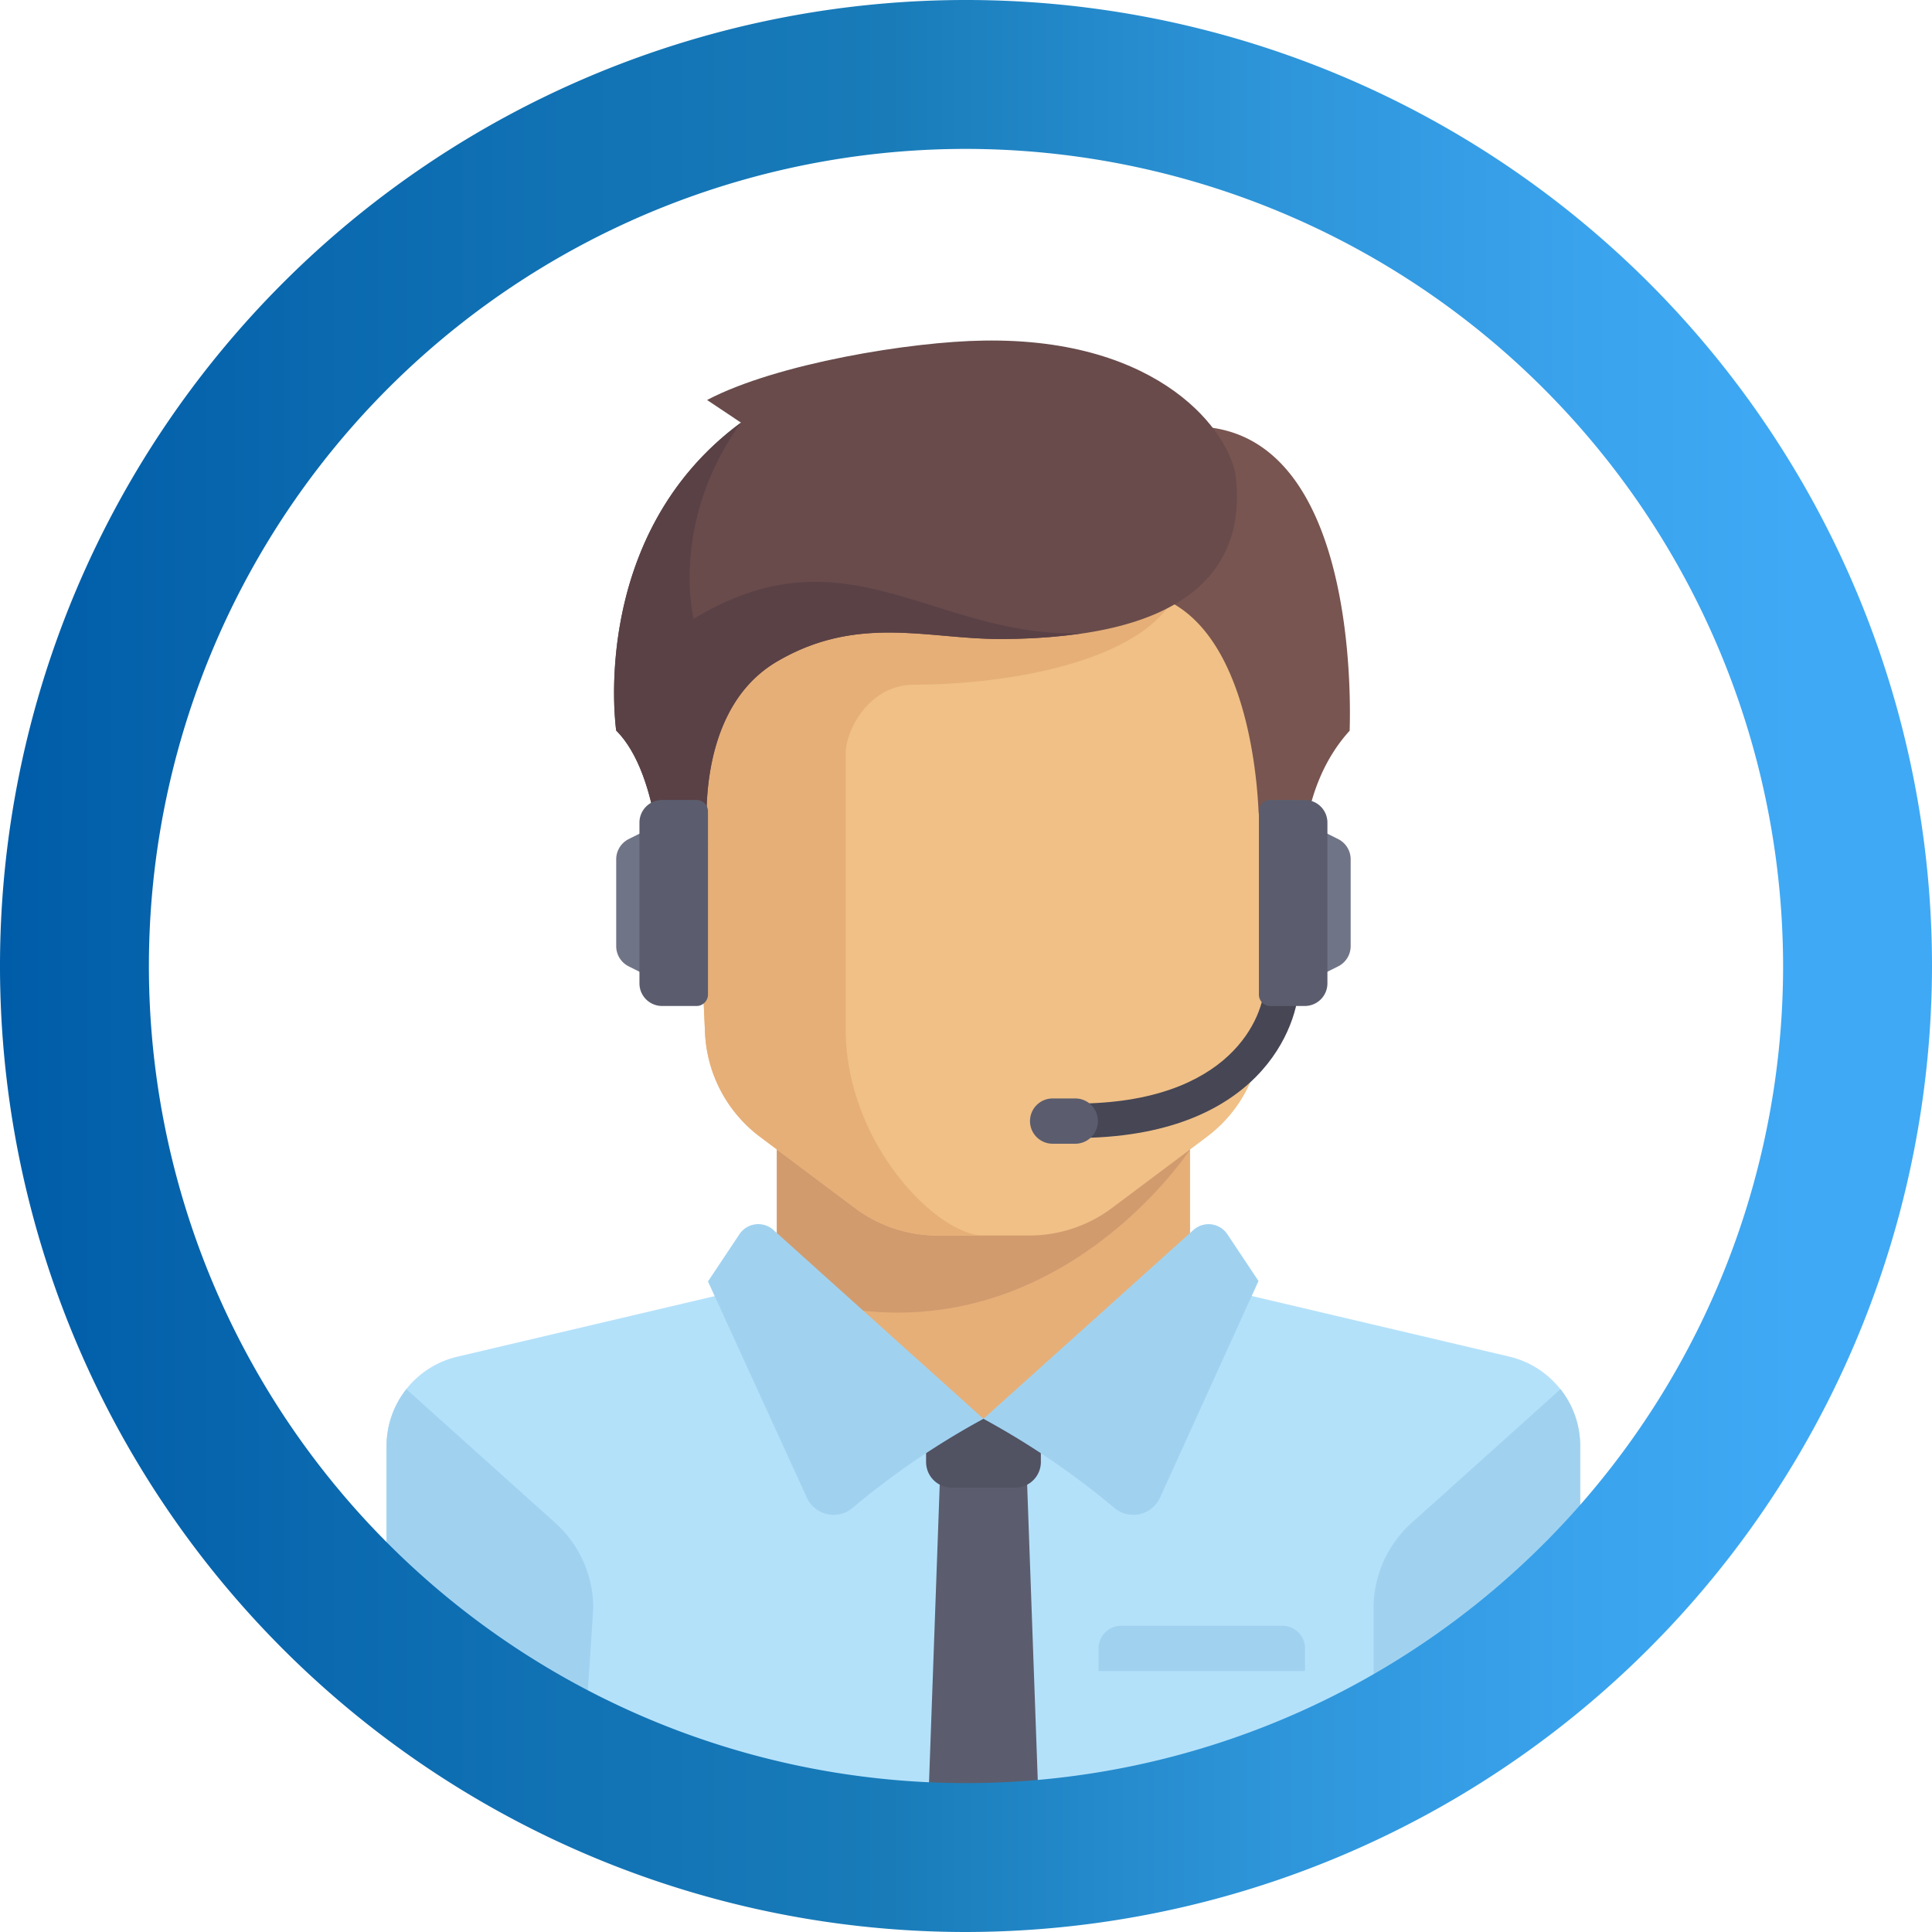 <svg id="Capa_1" data-name="Capa 1" xmlns="http://www.w3.org/2000/svg" xmlns:xlink="http://www.w3.org/1999/xlink" viewBox="0 0 256 256"><defs><style>.cls-1{fill:#707487;}.cls-2{fill:#e6af78;}.cls-3{fill:#b4e1fa;}.cls-4{fill:#d29b6e;}.cls-5{fill:#f0c087;}.cls-6{fill:#a0d2f0;}.cls-7{fill:#5b5d6e;}.cls-8{fill:#515262;}.cls-9{fill:#785550;}.cls-10{fill:#694b4b;}.cls-11{fill:#5a4146;}.cls-12{fill:#464655;}.cls-13{fill:url(#Degradado_sin_nombre_88);}</style><linearGradient id="Degradado_sin_nombre_88" y1="128" x2="256" y2="128" gradientUnits="userSpaceOnUse"><stop offset="0" stop-color="#005ca8"/><stop offset="0.23" stop-color="#0e6eb2"/><stop offset="0.46" stop-color="#197cb9"/><stop offset="0.64" stop-color="#2c93d7"/><stop offset="0.82" stop-color="#3aa3ed"/><stop offset="0.93" stop-color="#3fa9f5"/></linearGradient></defs><title>ICONO</title><path class="cls-1" d="M87.73,130.26l-4.4-2.2a3,3,0,0,1-1.68-2.72V113.89a3,3,0,0,1,1.68-2.72l4.4-2.2Z"/><polygon class="cls-2" points="157.69 169.8 157.69 148.51 102.94 148.51 102.94 169.8 130.31 194.13 157.69 169.8"/><path class="cls-3" d="M200,179.76l-37.64-8.86a6,6,0,0,1-1.58-.64L130.31,188,101,169.41a6.06,6.06,0,0,1-2.77,1.5l-37.64,8.86a12.17,12.17,0,0,0-9.38,11.84v23.82a6.08,6.08,0,0,0,6.08,6.08l42.05,20.24c16.74,6.15,46.38,5.46,63.26-.29l40.69-19.94a6.08,6.08,0,0,0,6.08-6.08V191.6A12.17,12.17,0,0,0,200,179.76Z"/><path class="cls-4" d="M102.94,148.51V171c34.48,12.42,54.75-18.67,54.75-18.67v-3.79H102.94Z"/><path class="cls-5" d="M90.77,78.55l2.65,58.31a18.25,18.25,0,0,0,7.28,13.77l12.58,9.43a18.25,18.25,0,0,0,10.95,3.65h12.17a18.25,18.25,0,0,0,10.95-3.65l12.58-9.43a18.25,18.25,0,0,0,7.28-13.77l2.65-58.31Z"/><path class="cls-2" d="M121.19,90.72c12.17,0,30.42-3,34.74-12.17H90.77l2.65,58.31a18.25,18.25,0,0,0,7.28,13.77l12.58,9.43a18.25,18.25,0,0,0,10.95,3.65h6.08c-6.08,0-18.25-12.17-18.25-27.37V99.84C112.06,96.8,115.1,90.72,121.19,90.72Z"/><path class="cls-6" d="M73.56,201.77l-19.71-17.7a12.15,12.15,0,0,0-2.62,7.54v23.82a6.08,6.08,0,0,0,6.08,6.08l20,11.41,1.31-19.84A15.21,15.21,0,0,0,73.56,201.77Z"/><path class="cls-6" d="M187.06,201.77l19.71-17.7a12.15,12.15,0,0,1,2.62,7.54v23.82a6.08,6.08,0,0,1-6.08,6.08L182,233.8V213.08A15.21,15.21,0,0,1,187.06,201.77Z"/><polygon class="cls-7" points="137.91 247.04 130.56 247.04 122.71 247.04 124.61 194.13 136.01 194.13 137.91 247.04"/><path class="cls-8" d="M137.92,188H122.71v5.72a3.4,3.4,0,0,0,3.4,3.4h8.41a3.4,3.4,0,0,0,3.4-3.4V188Z"/><path class="cls-6" d="M102.51,163l27.8,25a104.91,104.91,0,0,0-17.39,11.85,3.9,3.9,0,0,1-6-1.37L93.81,169.8l4.13-6.2A3,3,0,0,1,102.51,163Z"/><path class="cls-6" d="M158.11,163l-27.8,25a104.91,104.91,0,0,1,17.39,11.85,3.9,3.9,0,0,0,6-1.37l13.06-28.74-4.13-6.2A3,3,0,0,0,158.11,163Z"/><path class="cls-9" d="M148.75,58.4l2.85,20.15c13,2.6,14.89,23,15.16,28.86a6,6,0,0,0,1,3l5,7.7s-1.7-12.74,6.08-21.29C178.78,96.8,181.45,46.23,148.75,58.4Z"/><path class="cls-10" d="M93.69,53,98.18,56C77.84,71,81.65,96.8,81.65,96.8c6.08,6.08,6.08,21.29,6.08,21.29L93.81,112s-2.35-17.57,9.12-24.33c10.65-6.27,20-3,29.47-3,25.47,0,32.6-9.6,31.37-21.29-.64-6-9.89-18.65-33.46-18.25C120.8,45.26,102.94,48.14,93.69,53Z"/><path class="cls-11" d="M91.91,82S88.68,69.24,98.18,56C77.84,71,81.65,96.8,81.65,96.8c6.08,6.08,6.08,21.29,6.08,21.29L93.81,112s-2.35-17.57,9.12-24.33c10.65-6.27,20-3,29.47-3a74.73,74.73,0,0,0,11-.75C123.75,84.54,112.19,69.68,91.91,82Z"/><path class="cls-7" d="M92.29,133.3H87.73a3,3,0,0,1-3-3V109a3,3,0,0,1,3-3h4.56a1.52,1.52,0,0,1,1.52,1.52v24.33A1.52,1.52,0,0,1,92.29,133.3Z"/><path class="cls-12" d="M142.48,150.79v-4.56c20.59,0,25.09-11.53,25.09-16h4.56C172.13,136,166.81,150.79,142.48,150.79Z"/><path class="cls-7" d="M142.48,151.55h-3a3,3,0,0,1-3-3h0a3,3,0,0,1,3-3h3a3,3,0,0,1,3,3h0A3,3,0,0,1,142.48,151.55Z"/><path class="cls-1" d="M172.89,130.26l4.4-2.2a3,3,0,0,0,1.68-2.72V113.89a3,3,0,0,0-1.68-2.72l-4.4-2.2Z"/><path class="cls-7" d="M168.33,133.3h4.56a3,3,0,0,0,3-3V109a3,3,0,0,0-3-3h-4.56a1.52,1.52,0,0,0-1.52,1.52v24.33A1.52,1.52,0,0,0,168.33,133.3Z"/><path class="cls-6" d="M169.85,215.42H148.56a3,3,0,0,0-3,3v3h27.37v-3A3,3,0,0,0,169.85,215.42Z"/><path class="cls-13" d="M128,256A128,128,0,1,1,256,128,128.15,128.15,0,0,1,128,256Zm0-236.27A108.27,108.27,0,1,0,236.27,128,108.39,108.39,0,0,0,128,19.73Z"/></svg>